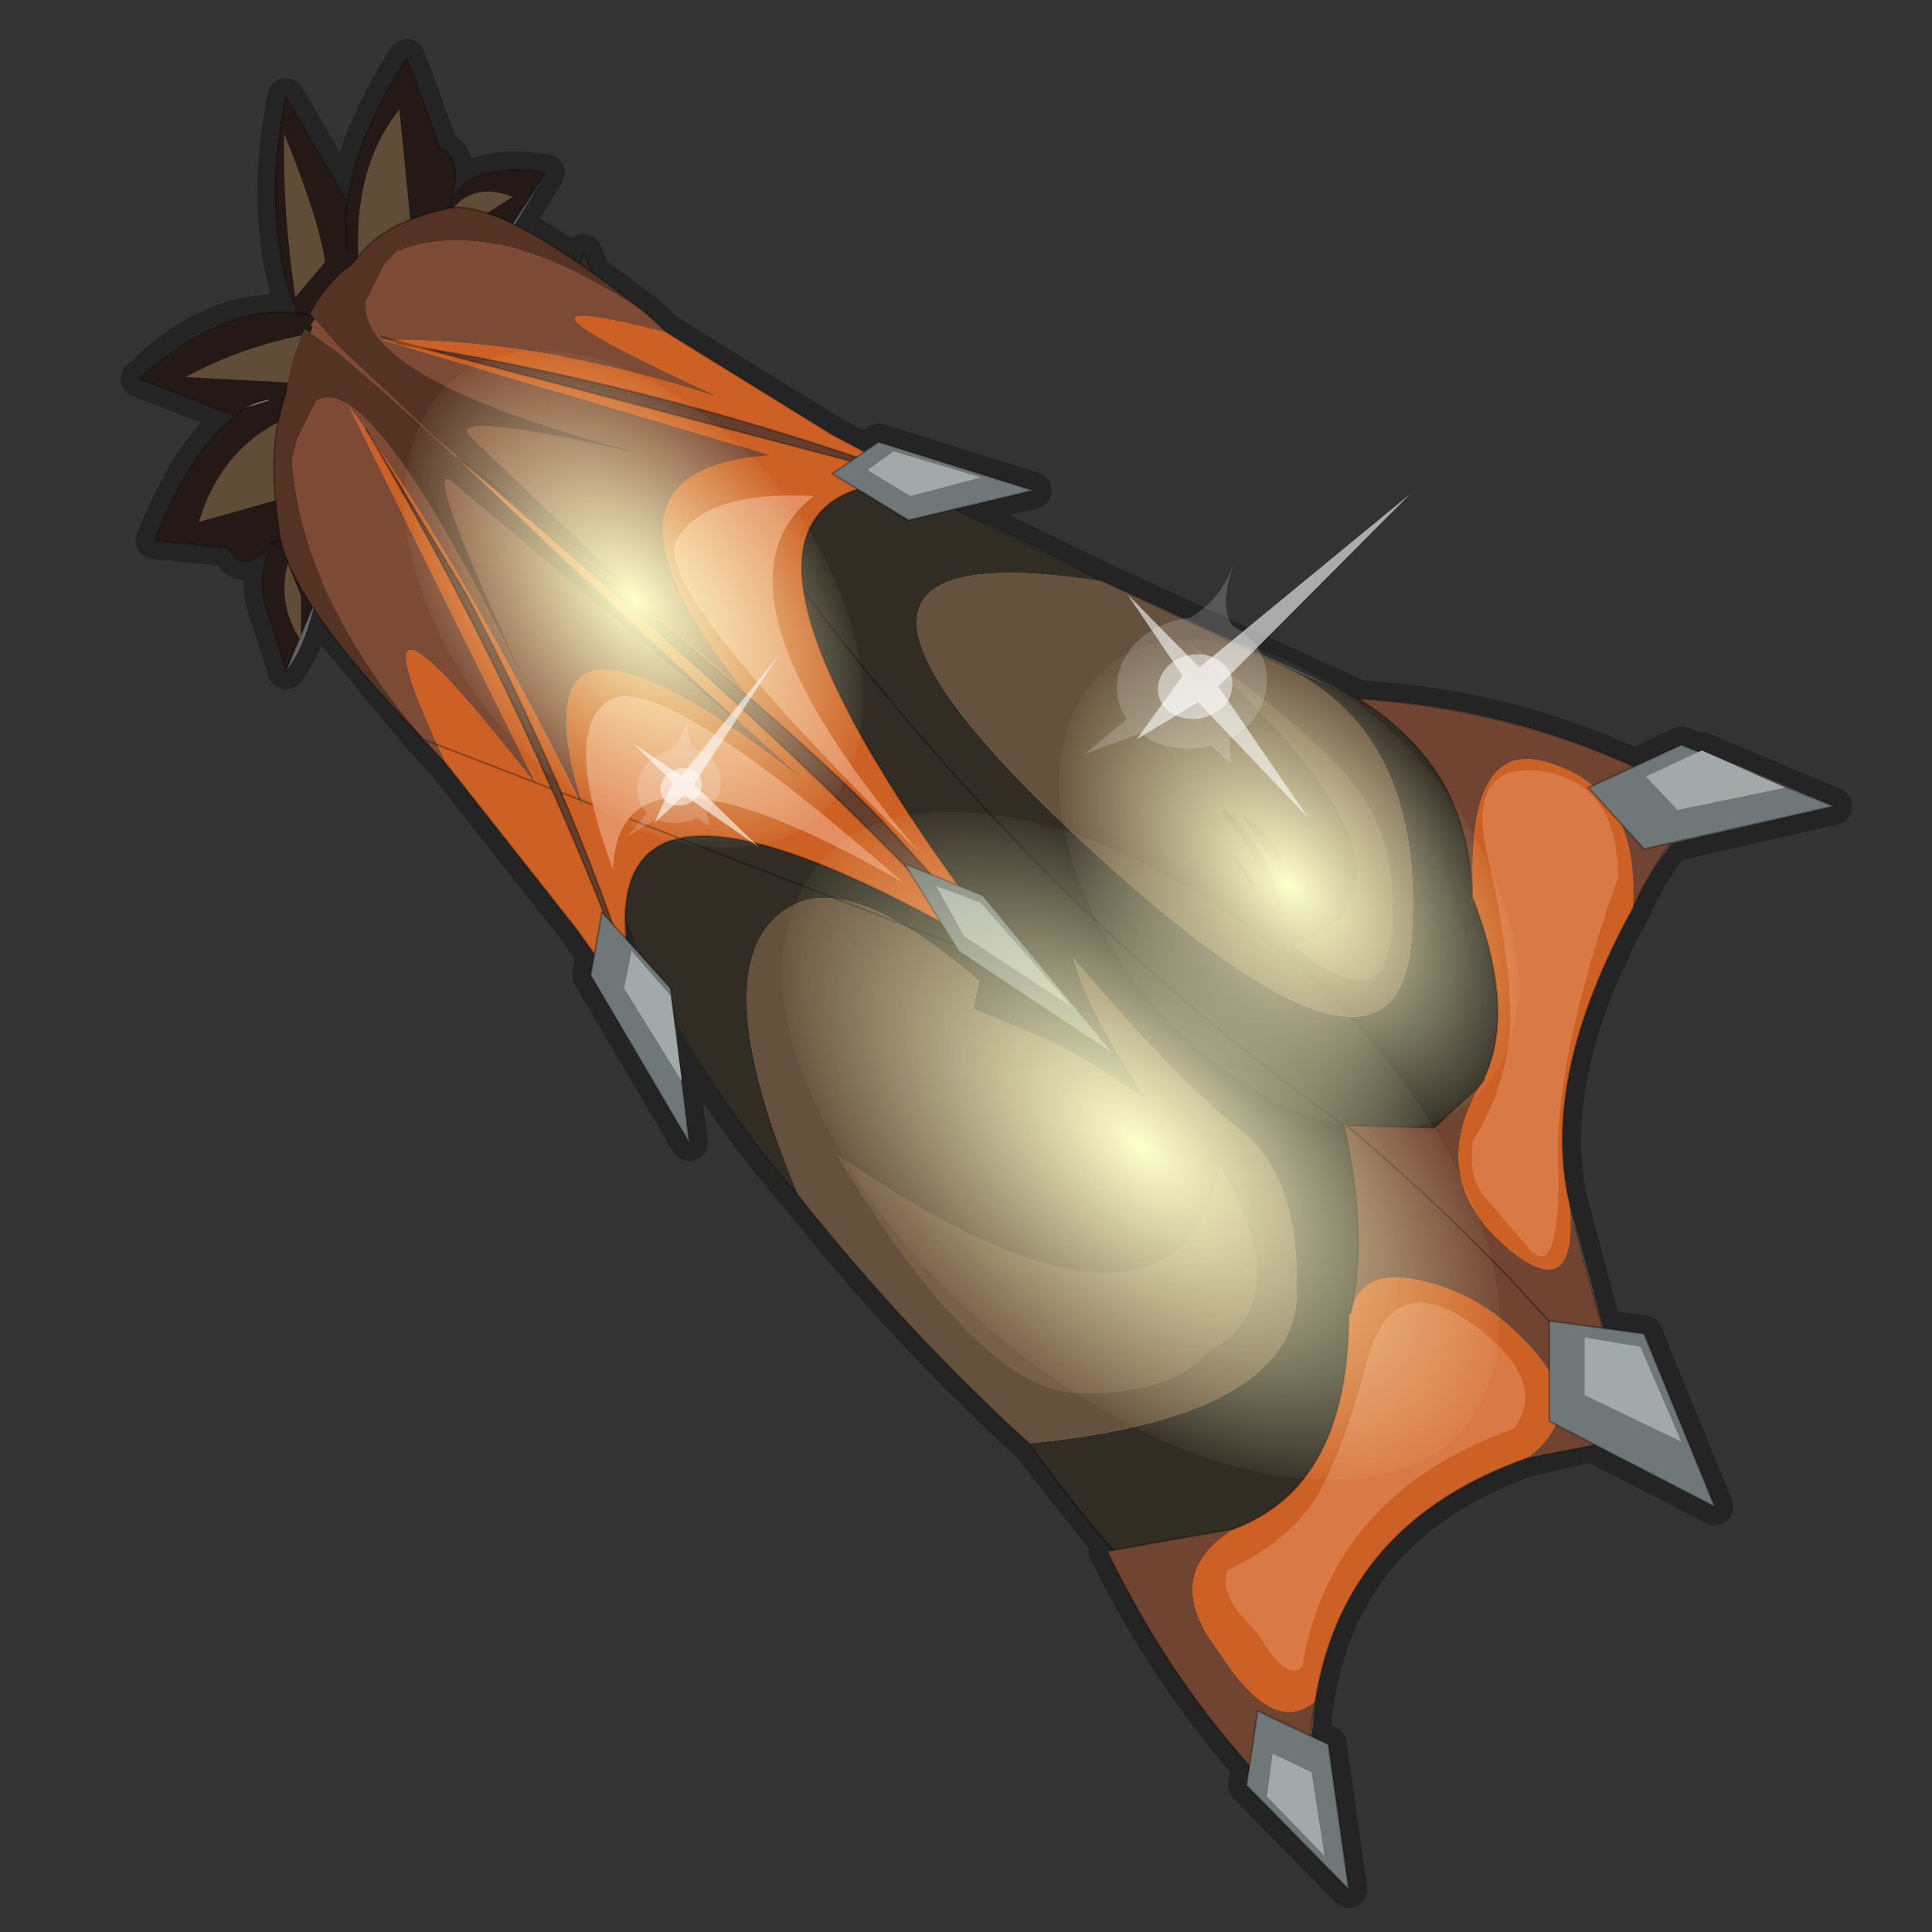 <?xml version="1.0" encoding="UTF-8" standalone="no"?>
<svg xmlns:xlink="http://www.w3.org/1999/xlink" height="520.0px" width="520.0px" xmlns="http://www.w3.org/2000/svg">
  <rect width="100%" height="100%" fill="#333333" stroke="none"/>
  <g transform="matrix(10.0, 0.0, 0.0, 10.0, 0.0, 0.0)">
    <use height="52.0" transform="matrix(1.0, 0.0, 0.0, 1.0, 0.0, 0.0)" width="52.0" xlink:href="#sprite0"/>
  </g>
  <defs>
    <g id="sprite0" transform="matrix(1.0, 0.0, 0.0, 1.0, 0.0, 0.0)">
      <use height="52.0" transform="matrix(1.0, 0.0, 0.0, 1.0, 0.0, 0.0)" width="52.0" xlink:href="#sprite1"/>
      <use height="50.3" transform="matrix(1.0, 0.0, 0.0, 1.0, 3.25, 1.05)" width="46.6" xlink:href="#shape1"/>
      <use height="37.7" transform="matrix(0.311, 0.237, -0.101, 0.264, 13.1, 6.7)" width="37.7" xlink:href="#sprite2"/>
      <use height="37.7" transform="matrix(0.494, 0.346, -0.13, 0.328, 23.85, 18.15)" width="37.7" xlink:href="#sprite2"/>
      <use height="37.7" transform="matrix(0.311, 0.237, -0.102, 0.257, 30.75, 14.5)" width="37.7" xlink:href="#sprite2"/>
      <use height="20.95" transform="matrix(0.033, 0.198, -0.224, 0.052, 20.95, 17.65)" width="24.45" xlink:href="#sprite3"/>
      <use height="20.95" transform="matrix(-0.013, 0.354, -0.406, 0.011, 37.95, 13.3)" width="24.45" xlink:href="#sprite3"/>
    </g>
    <g id="sprite1" transform="matrix(1.0, 0.0, 0.0, 1.0, 0.0, 0.0)">
      <use height="52.0" transform="matrix(1.0, 0.0, 0.0, 1.0, 0.0, 0.0)" width="52.0" xlink:href="#shape0"/>
    </g>
    <g id="shape0" transform="matrix(1.0, 0.0, 0.0, 1.0, 0.0, 0.0)">
      <path d="M0.0 0.0 L52.0 0.0 52.0 52.0 0.0 52.0 0.0 0.0" fill="#ffba2e" fill-opacity="0.0" fill-rule="evenodd" stroke="none"/>
    </g>
    <g id="shape1" transform="matrix(1.0, 0.0, 0.0, 1.0, -3.25, -1.05)">
      <path d="M45.25 20.05 L45.75 20.25 45.8 20.2 49.35 21.7 45.0 22.7 Q44.3 23.6 43.95 24.45 41.45 29.0 42.25 32.4 L43.15 35.75 44.25 35.9 46.15 40.55 42.85 38.85 41.1 39.25 Q36.15 41.0 35.4 45.8 L35.3 46.75 35.75 46.95 36.3 50.85 33.55 48.05 33.65 47.55 Q31.4 45.0 29.8 41.75 L30.0 41.75 27.7 38.85 Q24.45 35.9 21.5 32.2 19.55 29.95 18.15 27.5 L18.2 27.7 18.35 29.1 18.55 30.75 15.9 26.25 16.0 25.7 15.55 25.05 12.0 20.55 11.4 19.9 8.45 16.35 Q8.15 17.5 7.7 18.05 L7.1 16.15 Q6.95 15.25 7.35 14.6 6.55 15.55 6.15 14.75 L4.15 14.55 Q5.15 12.05 6.35 11.2 L3.75 10.2 Q5.75 8.2 7.95 8.45 7.05 5.75 7.7 2.6 L9.35 5.45 Q9.55 3.75 10.95 1.55 L11.85 4.0 Q12.5 4.25 12.1 5.55 12.4 4.8 13.15 4.65 13.75 4.5 14.7 4.65 L13.85 6.05 15.65 7.15 15.7 6.8 15.9 7.25 16.0 7.4 17.35 8.4 17.95 8.95 22.4 11.7 23.25 12.15 23.65 11.9 27.8 13.2 25.7 13.7 29.7 15.65 36.55 18.8 Q40.55 19.05 44.0 20.65 L45.25 20.05 M17.2 25.7 L16.85 24.8 16.85 25.3 17.2 25.7" fill="#919191" fill-rule="evenodd" stroke="none"/>
      <path d="M45.25 20.05 L45.75 20.25 45.8 20.2 49.35 21.7 45.0 22.7 Q44.3 23.6 43.95 24.45 41.45 29.0 42.25 32.4 L43.15 35.75 44.25 35.9 46.15 40.55 42.85 38.85 41.1 39.25 Q36.15 41.0 35.4 45.8 L35.3 46.75 35.75 46.95 36.3 50.85 33.55 48.05 33.65 47.55 Q31.4 45.0 29.8 41.75 L30.0 41.75 27.7 38.85 Q24.45 35.9 21.5 32.2 19.55 29.95 18.15 27.5 L18.2 27.7 18.35 29.1 18.55 30.75 15.9 26.25 16.0 25.7 15.55 25.05 12.0 20.55 11.4 19.9 8.45 16.35 Q8.15 17.5 7.7 18.05 L7.1 16.15 Q6.95 15.25 7.35 14.6 6.55 15.55 6.15 14.75 L4.15 14.55 Q5.15 12.05 6.35 11.2 L3.75 10.2 Q5.75 8.2 7.95 8.45 7.05 5.75 7.7 2.6 L9.35 5.45 Q9.55 3.75 10.95 1.55 L11.85 4.0 Q12.5 4.25 12.1 5.55 12.4 4.8 13.15 4.65 13.75 4.5 14.7 4.65 L13.85 6.05 15.65 7.15 15.7 6.8 15.9 7.25 16.0 7.4 17.35 8.4 17.95 8.95 22.4 11.7 23.25 12.15 23.65 11.9 27.8 13.2 25.7 13.7 29.7 15.65 36.55 18.8 Q40.55 19.05 44.0 20.65 L45.25 20.05 M17.2 25.7 L16.85 25.3 16.85 24.8 17.2 25.7" fill="none" stroke="#000000" stroke-linecap="round" stroke-linejoin="round" stroke-opacity="0.302" stroke-width="1.0"/>
      <path d="M35.05 18.15 L41.4 20.9 Q44.75 21.45 40.65 33.15 26.15 24.8 15.9 7.25 26.15 24.8 40.65 33.15 L40.55 33.55 40.15 34.75 Q37.85 41.35 32.15 43.9 30.05 42.15 27.7 38.85 34.75 38.15 34.9 34.9 35.0 31.6 33.3 30.35 31.6 29.0 28.9 25.8 29.15 26.95 30.85 29.6 28.75 28.15 27.85 27.85 L26.2 27.15 26.35 26.4 Q22.7 23.25 21.05 24.55 18.95 26.1 21.5 32.2 12.35 21.65 15.7 6.8 L15.9 7.25 Q18.05 10.15 29.7 15.65 20.1 14.15 28.85 22.4 37.65 30.65 38.0 25.2 38.35 19.8 34.6 17.95 L35.05 18.15" fill="#312c24" fill-rule="evenodd" stroke="none"/>
      <path d="M35.05 18.15 L34.6 17.95 Q38.35 19.8 38.0 25.2 37.65 30.65 28.85 22.4 20.1 14.15 29.7 15.65 L35.05 18.15 M27.7 38.85 Q24.45 35.9 21.5 32.2 18.95 26.1 21.05 24.55 22.7 23.25 26.35 26.4 L26.2 27.15 27.85 27.85 Q28.75 28.15 30.85 29.6 29.15 26.95 28.9 25.8 31.6 29.0 33.3 30.35 35.0 31.6 34.9 34.9 34.75 38.15 27.7 38.85" fill="#65513d" fill-rule="evenodd" stroke="none"/>
      <path d="M40.65 33.15 Q44.75 21.45 41.4 20.9 L35.05 18.15 34.6 17.95 M29.7 15.65 Q18.05 10.15 15.9 7.25 26.15 24.8 40.65 33.15 L40.55 33.55 40.15 34.75 Q37.85 41.35 32.15 43.9 30.05 42.15 27.7 38.85 24.45 35.9 21.5 32.2 12.35 21.65 15.7 6.8 L15.9 7.25 M35.05 18.15 L29.7 15.65" fill="none" stroke="#000000" stroke-linecap="round" stroke-linejoin="round" stroke-opacity="0.302" stroke-width="0.05"/>
      <path d="M43.95 24.45 Q41.45 29.0 42.25 32.4 42.5 35.3 40.4 33.45 38.45 31.65 39.8 29.25 L39.95 29.05 39.95 29.0 Q40.8 27.2 39.65 24.2 39.4 19.75 41.75 20.55 44.15 21.3 43.95 24.45 M41.1 39.25 Q36.15 41.0 35.4 45.8 34.25 46.75 32.8 44.45 31.2 42.4 33.2 41.15 36.3 40.0 36.3 35.35 L36.35 35.35 Q36.6 34.1 38.2 34.45 39.65 34.75 40.75 35.8 41.9 36.85 42.0 37.75 41.95 38.65 41.1 39.25" fill="#cd6125" fill-rule="evenodd" stroke="none"/>
      <path d="M39.65 24.2 L39.6 24.35 39.6 24.2 39.65 24.2 39.6 24.2 39.6 23.9 Q39.5 20.65 36.55 18.8 41.65 19.15 45.85 21.6 44.55 23.05 43.95 24.45 44.15 21.3 41.75 20.55 39.4 19.75 39.65 24.2 M42.25 32.4 Q43.25 36.5 44.05 38.5 L44.2 38.65 41.1 39.25 Q41.95 38.65 42.0 37.75 41.9 36.85 40.75 35.8 39.65 34.75 38.2 34.45 36.6 34.1 36.35 35.35 36.85 33.2 36.15 30.2 L36.25 30.3 38.6 30.35 39.8 29.25 Q38.45 31.65 40.4 33.45 42.5 35.3 42.25 32.4 M35.4 45.8 Q35.1 47.35 35.35 49.25 31.95 46.2 29.8 41.75 L33.2 41.15 Q31.2 42.4 32.8 44.45 34.25 46.75 35.4 45.8 M36.25 30.3 Q41.0 34.3 44.05 38.5 41.0 34.3 36.25 30.3" fill="#714431" fill-rule="evenodd" stroke="none"/>
      <path d="M39.65 24.2 L39.6 24.2 39.6 23.9 Q39.5 20.65 36.55 18.8 41.65 19.15 45.85 21.6 44.55 23.05 43.95 24.45 41.45 29.0 42.25 32.4 43.25 36.5 44.05 38.5 L44.2 38.65 41.1 39.25 Q36.15 41.0 35.4 45.8 35.1 47.35 35.35 49.25 31.95 46.2 29.8 41.75 L33.2 41.15 Q36.3 40.0 36.3 35.35 L36.35 35.35 Q36.85 33.2 36.15 30.2 L36.25 30.3 38.6 30.35 39.8 29.25 39.95 29.05 39.95 29.0 Q40.8 27.2 39.65 24.2 M44.05 38.5 Q41.0 34.3 36.25 30.3" fill="none" stroke="#000000" stroke-linecap="round" stroke-linejoin="round" stroke-opacity="0.302" stroke-width="0.05"/>
      <path d="M40.75 38.45 Q35.85 40.2 35.05 44.85 34.75 45.2 34.2 44.5 L33.8 43.9 Q32.75 42.9 33.05 42.25 34.6 41.55 35.4 40.35 36.15 39.1 36.8 36.6 37.5 34.1 39.65 35.65 41.7 37.15 40.75 38.45" fill="#e38e63" fill-opacity="0.541" fill-rule="evenodd" stroke="none"/>
      <path d="M43.55 23.6 Q41.75 28.75 41.95 31.6 41.95 34.5 41.15 33.6 L39.95 32.2 Q39.5 31.65 39.65 30.7 40.5 29.35 40.65 27.7 40.7 26.05 40.1 23.3 39.35 20.5 41.45 20.75 43.55 21.05 43.55 23.6" fill="#e38e63" fill-opacity="0.541" fill-rule="evenodd" stroke="none"/>
      <path d="M36.3 50.85 L33.55 48.05 33.85 46.05 35.75 46.95 36.3 50.85" fill="#707778" fill-rule="evenodd" stroke="none"/>
      <path d="M36.3 50.85 L35.75 46.95 33.85 46.05 33.55 48.05 36.3 50.85 Z" fill="none" stroke="#000000" stroke-linecap="round" stroke-linejoin="round" stroke-opacity="0.302" stroke-width="0.05"/>
      <path d="M34.1 48.35 L34.25 47.2 35.3 47.7 35.65 49.95 34.1 48.35" fill="#a3a9a9" fill-rule="evenodd" stroke="none"/>
      <path d="M46.15 40.55 L41.7 38.25 41.7 35.55 44.25 35.9 46.15 40.55" fill="#707778" fill-rule="evenodd" stroke="none"/>
      <path d="M46.15 40.55 L41.7 38.25 41.7 35.55 44.25 35.9 46.15 40.55 Z" fill="none" stroke="#000000" stroke-linecap="round" stroke-linejoin="round" stroke-opacity="0.302" stroke-width="0.05"/>
      <path d="M44.15 36.25 L42.65 36.0 42.65 37.55 45.25 38.8 44.15 36.25" fill="#a3a9a9" fill-rule="evenodd" stroke="none"/>
      <path d="M49.35 21.7 L45.25 20.05 42.75 21.2 44.25 22.85 49.35 21.7" fill="#707778" fill-rule="evenodd" stroke="none"/>
      <path d="M49.35 21.7 L44.25 22.85 42.75 21.2 45.25 20.05 49.35 21.7 Z" fill="none" stroke="#000000" stroke-linecap="round" stroke-linejoin="round" stroke-opacity="0.302" stroke-width="0.05"/>
      <path d="M45.8 20.2 L44.3 20.9 45.15 21.8 48.05 21.2 45.8 20.2" fill="#a3a9a9" fill-rule="evenodd" stroke="none"/>
      <path d="M32.45 36.45 Q31.5 37.55 28.95 37.5 26.3 37.35 22.5 31.05 31.6 37.3 32.85 31.4 35.0 35.05 32.45 36.45" fill="#786048" fill-rule="evenodd" stroke="none"/>
      <path d="M37.45 25.15 Q37.25 27.45 34.8 25.45 39.35 23.85 31.9 17.25 35.65 19.9 36.65 21.4 37.65 22.85 37.45 25.15" fill="#786048" fill-rule="evenodd" stroke="none"/>
      <path d="M34.5 24.5 L34.45 24.45 Q33.85 23.05 32.9 21.9 L32.95 21.8 Q34.15 22.75 34.5 24.5" fill="#302018" fill-opacity="0.502" fill-rule="evenodd" stroke="none"/>
      <path d="M34.8 23.8 L34.8 23.95 33.45 22.0 33.45 21.95 Q34.4 22.5 34.8 23.8" fill="#302018" fill-opacity="0.502" fill-rule="evenodd" stroke="none"/>
      <path d="M33.75 23.8 L33.7 23.85 33.2 23.1 33.25 23.05 33.75 23.8" fill="#302018" fill-opacity="0.502" fill-rule="evenodd" stroke="none"/>
      <path d="M12.0 6.1 L12.05 6.25 12.05 6.15 12.0 6.1 12.1 5.75 12.1 5.55 12.1 5.75 12.0 6.1 12.05 6.15 12.05 6.25 12.0 6.1 M9.35 6.65 L9.35 6.8 9.35 6.75 9.35 6.65 9.3 5.8 9.35 5.45 9.3 5.8 9.35 6.65 9.35 6.75 9.35 6.8 9.35 6.65 M13.65 6.25 Q12.6 7.45 12.8 7.85 9.4 8.55 8.2 9.05 6.95 6.15 7.7 2.6 L9.35 5.45 Q9.55 3.75 10.95 1.55 L11.85 4.0 Q12.5 4.25 12.1 5.55 12.4 4.8 13.15 4.65 13.75 4.5 14.7 4.65 L13.65 6.25" fill="#241917" fill-rule="evenodd" stroke="none"/>
      <path d="M9.35 5.45 L9.3 5.8 9.35 6.65 9.35 6.75 9.35 6.8 9.35 6.65 M12.1 5.55 L12.1 5.75 12.0 6.1 12.05 6.15 12.05 6.25 12.0 6.1 M13.65 6.25 Q12.6 7.45 12.8 7.85 9.4 8.55 8.2 9.05 6.95 6.15 7.7 2.6 L9.35 5.45 Q9.55 3.75 10.95 1.55 L11.85 4.0 Q12.5 4.25 12.1 5.55 12.4 4.8 13.15 4.65 13.75 4.5 14.7 4.65 L13.65 6.25" fill="none" stroke="#000000" stroke-linecap="round" stroke-linejoin="round" stroke-opacity="0.302" stroke-width="0.05"/>
      <path d="M9.65 7.05 Q10.5 5.95 11.05 6.0 L10.75 2.95 Q9.5 4.5 9.65 7.05" fill="#614c37" fill-rule="evenodd" stroke="none"/>
      <path d="M7.95 8.0 L8.75 7.05 Q8.6 5.95 7.65 3.6 7.6 5.65 7.95 8.0" fill="#614c37" fill-rule="evenodd" stroke="none"/>
      <path d="M13.0 5.8 L13.8 5.3 Q12.8 4.9 12.2 5.6 L13.0 5.8" fill="#614c37" fill-rule="evenodd" stroke="none"/>
      <path d="M7.35 14.6 Q6.55 15.55 6.15 14.75 L4.15 14.55 Q5.15 12.05 6.35 11.2 L6.55 11.0 6.35 11.2 3.75 10.2 Q6.0 8.0 8.45 8.5 8.5 10.1 9.25 14.6 8.95 14.55 8.45 16.25 L7.7 18.05 7.1 16.15 Q6.95 15.25 7.35 14.6 L7.55 14.55 7.75 14.25 7.75 14.2 7.85 14.2 7.75 14.25 7.85 14.2 7.75 14.2 7.75 14.25 7.55 14.55 7.35 14.6 M6.55 11.0 Q6.9 10.8 7.3 10.75 L7.2 10.8 6.55 11.0 6.35 11.2 6.55 11.0" fill="#241917" fill-rule="evenodd" stroke="none"/>
      <path d="M6.35 11.2 Q5.15 12.05 4.15 14.55 L6.15 14.75 Q6.55 15.55 7.35 14.6 L7.55 14.55 7.75 14.25 7.75 14.2 7.85 14.2 7.75 14.25 M6.55 11.0 L7.2 10.8 7.3 10.75 Q6.9 10.8 6.55 11.0 L6.35 11.2 3.75 10.2 Q6.0 8.0 8.45 8.5 8.5 10.1 9.25 14.6 8.95 14.55 8.45 16.25 L7.7 18.05 7.1 16.15 Q6.95 15.25 7.35 14.6 M6.35 11.2 L6.55 11.0" fill="none" stroke="#000000" stroke-linecap="round" stroke-linejoin="round" stroke-opacity="0.302" stroke-width="0.05"/>
      <path d="M7.85 11.2 Q7.4 12.65 7.65 13.4 L5.35 14.05 Q6.0 11.95 7.85 11.2" fill="#614c37" fill-rule="evenodd" stroke="none"/>
      <path d="M8.25 9.0 L7.85 10.3 5.0 10.15 Q6.45 9.35 8.25 9.0" fill="#614c37" fill-rule="evenodd" stroke="none"/>
      <path d="M8.1 16.05 L8.1 17.25 Q7.45 16.25 7.75 15.15 L8.1 16.05" fill="#614c37" fill-rule="evenodd" stroke="none"/>
      <path d="M8.45 8.7 L25.1 23.85 Q13.1 13.35 15.7 21.75 12.3 14.9 9.4 10.95 L14.45 21.15 Q9.0 14.15 12.0 20.55 L11.4 19.9 Q6.35 13.95 8.45 8.7" fill="#7d4a35" fill-rule="evenodd" stroke="none"/>
      <path d="M25.1 23.85 L27.7 26.2 Q14.55 18.2 17.3 27.5 L15.55 25.05 12.0 20.55 Q9.0 14.15 14.45 21.15 L9.4 10.95 Q12.3 14.9 15.7 21.75 13.1 13.35 25.1 23.85" fill="#cd6125" fill-rule="evenodd" stroke="none"/>
      <path d="M11.4 19.9 Q7.65 16.05 7.5 14.2 7.2 12.2 7.6 10.9 7.95 9.65 8.45 8.7 6.35 13.95 11.4 19.9" fill="#543224" fill-rule="evenodd" stroke="none"/>
      <path d="M11.4 19.9 Q7.65 16.05 7.5 14.2 7.2 12.2 7.6 10.9 7.95 9.65 8.45 8.7 M27.7 26.2 Q14.55 18.2 17.3 27.5 L15.55 25.05 12.0 20.55 11.4 19.9 Z" fill="none" stroke="#000000" stroke-linecap="round" stroke-linejoin="round" stroke-opacity="0.302" stroke-width="0.05"/>
      <path d="M17.3 27.35 Q14.35 19.15 9.85 11.55 L12.55 16.0 Q15.65 21.85 17.3 27.35" fill="#653d2c" fill-rule="evenodd" stroke="none"/>
      <path d="M17.3 27.35 Q14.35 19.15 9.85 11.55 L12.55 16.0 Q15.65 21.85 17.3 27.35 Z" fill="none" stroke="#000000" stroke-linecap="round" stroke-linejoin="round" stroke-opacity="0.302" stroke-width="0.05"/>
      <path d="M8.5 10.8 L8.0 11.8 7.8 12.6 Q7.4 10.6 8.2 8.85 L9.1 9.5 11.9 11.9 19.95 19.5 12.15 12.95 Q11.35 12.35 14.1 18.3 9.95 9.8 8.5 10.8" fill="#543224" fill-rule="evenodd" stroke="none"/>
      <path d="M17.95 8.95 Q12.4 7.5 19.25 10.65 14.45 9.1 10.3 9.15 L20.7 12.25 Q13.3 12.8 25.0 23.9 L8.35 8.75 Q11.35 4.35 17.35 8.4 L17.95 8.95" fill="#7d4a35" fill-rule="evenodd" stroke="none"/>
      <path d="M17.95 8.95 L22.4 11.7 24.75 12.95 Q17.2 12.9 27.65 26.3 L25.0 23.9 Q13.3 12.8 20.7 12.25 L10.3 9.15 Q14.45 9.1 19.25 10.65 12.4 7.5 17.95 8.95" fill="#cd6125" fill-rule="evenodd" stroke="none"/>
      <path d="M8.35 8.75 Q8.85 7.8 9.65 6.9 10.35 6.0 11.9 5.65 13.25 5.15 17.35 8.4 11.35 4.35 8.35 8.75" fill="#543224" fill-rule="evenodd" stroke="none"/>
      <path d="M27.65 26.3 Q17.2 12.9 24.75 12.95 L22.4 11.7 17.95 8.95 M17.35 8.4 Q13.25 5.15 11.9 5.65 10.35 6.0 9.65 6.9 8.85 7.8 8.35 8.75 M17.35 8.4 L17.95 8.95" fill="none" stroke="#000000" stroke-linecap="round" stroke-linejoin="round" stroke-opacity="0.302" stroke-width="0.05"/>
      <path d="M11.3 9.35 L24.75 12.9 Q18.15 10.5 11.3 9.35" fill="#653d2c" fill-rule="evenodd" stroke="none"/>
      <path d="M11.3 9.35 L10.25 9.05 10.75 9.25 11.3 9.35 24.75 12.9 Q18.15 10.5 11.3 9.35 Z" fill="none" stroke="#000000" stroke-linecap="round" stroke-linejoin="round" stroke-opacity="0.302" stroke-width="0.05"/>
      <path d="M9.85 8.1 L10.35 7.1 10.85 6.6 Q9.25 6.8 8.35 8.45 L9.15 9.35 11.8 11.85 20.2 18.95 12.65 11.75 Q11.95 11.0 17.2 12.2 9.6 10.2 9.85 8.1" fill="#543224" fill-rule="evenodd" stroke="none"/>
      <path d="M26.2 25.05 Q18.5 18.3 12.5 12.5 20.4 18.45 24.7 23.15 28.85 27.8 26.2 25.05" fill="#cd6125" fill-rule="evenodd" stroke="none"/>
      <path d="M25.55 24.55 Q20.9 19.6 12.3 12.3 L12.95 12.8 Q20.9 19.15 23.7 22.05 26.35 24.9 26.65 25.55 L25.55 24.55" fill="#653d2c" fill-rule="evenodd" stroke="none"/>
      <path d="M25.55 24.55 Q20.9 19.6 12.3 12.3 L12.95 12.8 Q20.9 19.15 23.7 22.05 26.35 24.9 26.65 25.55 L25.55 24.55 Z" fill="none" stroke="#000000" stroke-linecap="round" stroke-linejoin="round" stroke-opacity="0.302" stroke-width="0.05"/>
      <path d="M24.35 23.25 L26.45 24.1 30.0 28.4 25.8 25.6 24.35 23.25" fill="#707778" fill-rule="evenodd" stroke="none"/>
      <path d="M24.35 23.25 L26.45 24.1 30.0 28.4 25.8 25.6 24.35 23.25 Z" fill="none" stroke="#000000" stroke-linecap="round" stroke-linejoin="round" stroke-opacity="0.302" stroke-width="0.05"/>
      <path d="M25.95 25.2 L25.2 23.85 26.4 24.3 28.85 27.1 25.95 25.2" fill="#a3a9a9" fill-rule="evenodd" stroke="none"/>
      <path d="M27.8 13.2 L23.65 11.9 22.4 12.75 24.45 14.0 27.8 13.2" fill="#707778" fill-rule="evenodd" stroke="none"/>
      <path d="M27.8 13.2 L24.45 14.0 22.4 12.75 23.65 11.9 27.8 13.2 Z" fill="none" stroke="#000000" stroke-linecap="round" stroke-linejoin="round" stroke-opacity="0.302" stroke-width="0.05"/>
      <path d="M24.05 12.15 L23.35 12.65 24.5 13.35 26.4 12.85 24.05 12.15" fill="#a3a9a9" fill-rule="evenodd" stroke="none"/>
      <path d="M18.55 30.75 L15.9 26.25 16.2 24.55 18.05 26.6 18.55 30.75" fill="#707778" fill-rule="evenodd" stroke="none"/>
      <path d="M18.55 30.75 L18.05 26.6 16.2 24.55 15.9 26.25 18.55 30.75 Z" fill="none" stroke="#000000" stroke-linecap="round" stroke-linejoin="round" stroke-opacity="0.302" stroke-width="0.05"/>
      <path d="M16.8 26.6 L17.0 25.6 18.05 26.8 18.35 29.1 16.8 26.6" fill="#a3a9a9" fill-rule="evenodd" stroke="none"/>
      <path d="M24.3 23.75 Q16.65 19.35 16.5 23.4 15.1 19.65 16.4 18.85 17.75 18.0 24.3 23.75" fill="#e38f62" fill-rule="evenodd" stroke="none"/>
      <path d="M21.9 13.35 Q18.7 15.85 24.75 22.95 17.5 15.8 18.2 14.55 18.95 13.2 21.9 13.35" fill="#e38f62" fill-rule="evenodd" stroke="none"/>
    </g>
    <g id="sprite2" transform="matrix(1.0, 0.0, 0.0, 1.0, 0.0, 0.0)">
      <use height="37.7" transform="matrix(1.0, 0.0, 0.0, 1.0, 0.0, 0.0)" width="37.7" xlink:href="#shape2"/>
    </g>
    <g id="shape2" transform="matrix(1.0, 0.0, 0.0, 1.0, 0.0, 0.0)">
      <path d="M32.15 32.15 Q26.65 37.7 18.85 37.7 11.05 37.7 5.5 32.15 0.0 26.65 0.0 18.85 0.0 11.05 5.5 5.5 11.05 0.0 18.85 0.0 26.65 0.0 32.15 5.5 37.7 11.05 37.7 18.85 37.7 26.65 32.15 32.15" fill="url(#gradient0)" fill-rule="evenodd" stroke="none"/>
    </g>
    <radialGradient cx="0" cy="0" gradientTransform="matrix(0.024, 0.0, 0.0, 0.024, 18.85, 18.85)" gradientUnits="userSpaceOnUse" id="gradient0" r="819.2" spreadMethod="pad">
      <stop offset="0.0" stop-color="#ffffcc"/>
      <stop offset="1.0" stop-color="#ffffcc" stop-opacity="0.0"/>
    </radialGradient>
    <g id="sprite3" transform="matrix(1.0, 0.0, 0.0, 1.0, 0.0, 0.0)">
      <use height="20.95" transform="matrix(1.0, 0.0, 0.0, 1.0, 0.0, 0.0)" width="24.45" xlink:href="#shape3"/>
    </g>
    <g id="shape3" transform="matrix(1.0, 0.0, 0.0, 1.0, 0.0, 0.0)">
      <path d="M14.85 11.4 Q15.8 11.6 16.25 12.45 16.85 13.3 16.6 14.35 16.4 15.3 15.55 15.9 14.65 16.4 13.65 16.2 12.65 15.9 12.1 15.1 11.6 14.2 11.8 13.2 12.1 12.2 12.9 11.65 13.8 11.15 14.85 11.4" fill="#ffffff" fill-opacity="0.588" fill-rule="evenodd" stroke="none"/>
      <path d="M18.2 11.35 L20.15 11.25 18.75 12.55 Q19.05 13.8 18.8 15.05 18.5 16.35 17.65 17.3 L19.1 20.95 16.55 18.25 Q14.8 19.3 12.8 18.85 10.8 18.35 9.75 16.65 9.05 15.5 8.95 14.3 7.75 12.35 4.85 11.5 8.3 12.45 9.7 11.4 10.3 10.4 11.35 9.75 13.1 8.75 15.1 9.15 16.95 9.5 18.1 11.15 L18.2 11.35 M14.85 11.4 Q13.8 11.15 12.9 11.65 12.1 12.2 11.8 13.2 11.6 14.2 12.1 15.1 12.65 15.9 13.65 16.2 14.65 16.4 15.55 15.9 16.4 15.3 16.6 14.35 16.85 13.3 16.25 12.45 15.8 11.6 14.85 11.4" fill="#ffffff" fill-opacity="0.176" fill-rule="evenodd" stroke="none"/>
      <path d="M15.4 13.55 L18.1 17.55 13.35 14.65 7.05 18.5 12.75 13.55 0.0 0.0 14.25 12.25 24.45 5.95 15.4 13.55" fill="#ffffff" fill-opacity="0.588" fill-rule="evenodd" stroke="none"/>
    </g>
  </defs>
</svg>
